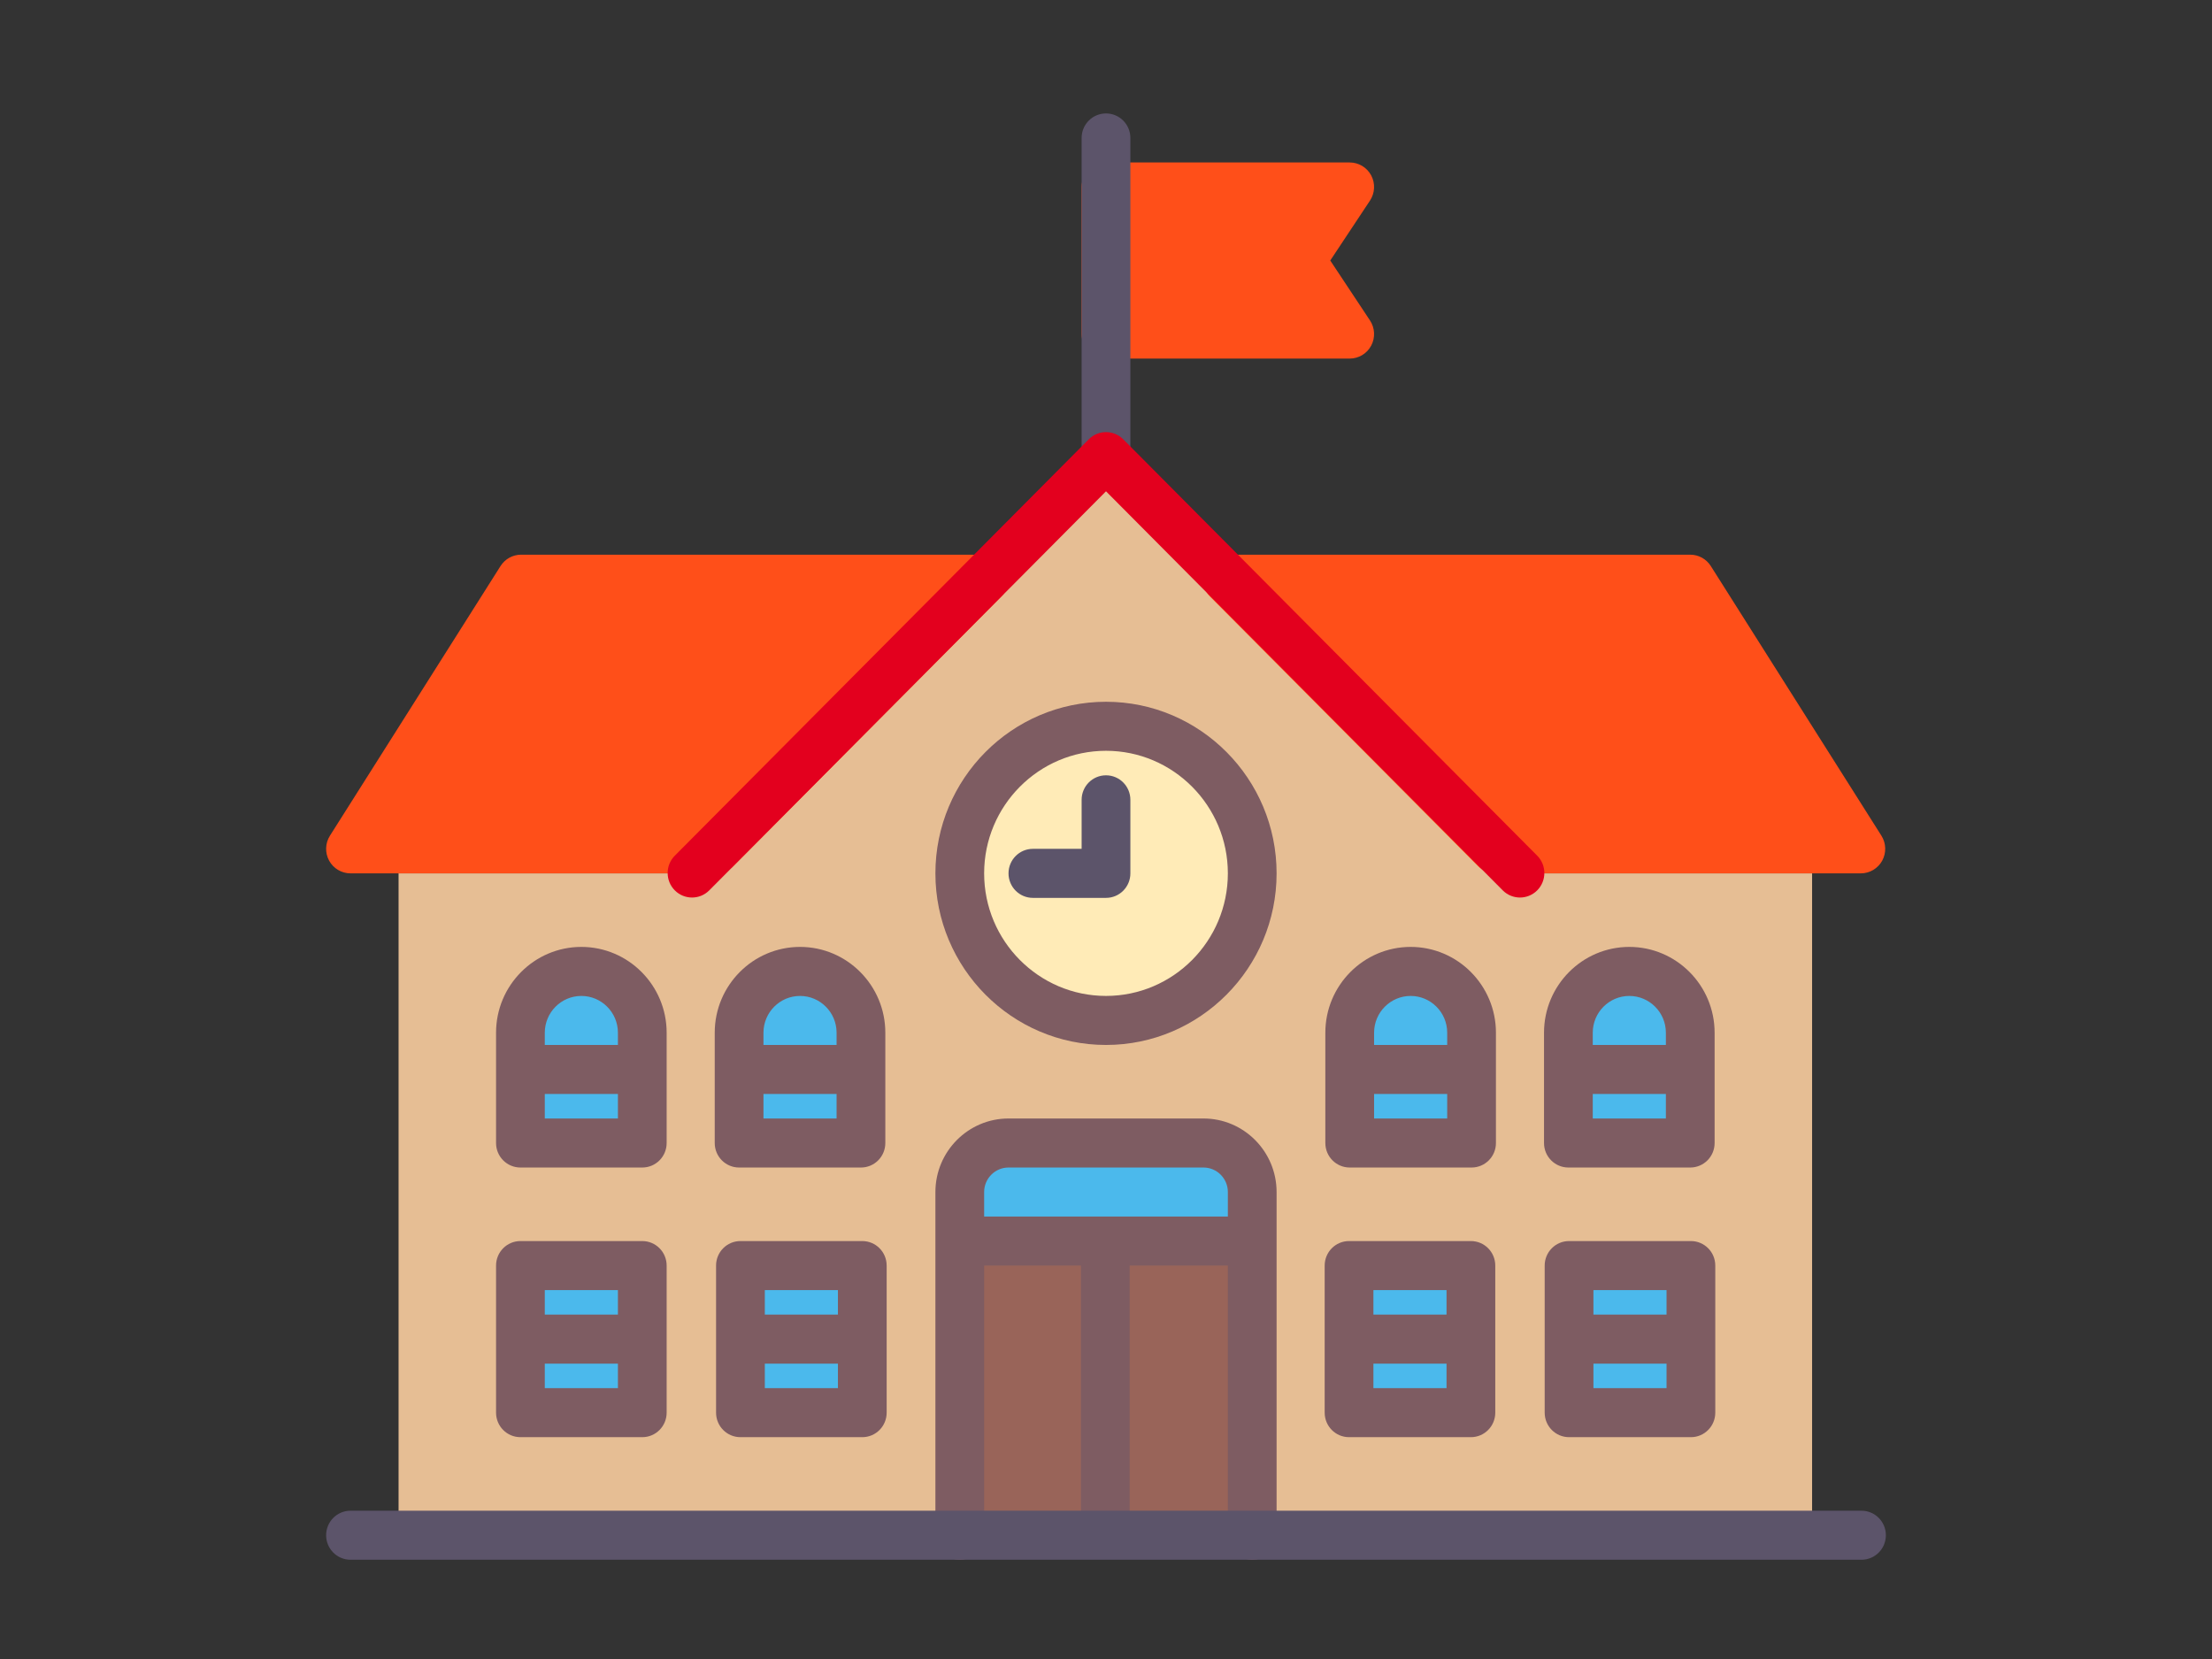 <?xml version="1.0" encoding="UTF-8" standalone="no"?>
<svg width="156px" height="117px" viewBox="0 0 156 117" version="1.1" xmlns="http://www.w3.org/2000/svg" xmlns:xlink="http://www.w3.org/1999/xlink" xmlns:sketch="http://www.bohemiancoding.com/sketch/ns">
    <rect x="0" y="0" width="156" height="117" fill="#333333" stroke="none"/>
    <!-- Generator: Sketch 3.4.4 (17249) - http://www.bohemiancoding.com/sketch -->
    <title>Desktop HD</title>
    <desc>Created with Sketch.</desc>
    <defs></defs>
    <g id="Page-1" stroke="none" stroke-width="1" fill="none" fill-rule="evenodd" sketch:type="MSPage">
        <g id="Desktop-HD" sketch:type="MSArtboardGroup" transform="translate(-373, -1207)">
            <g id="news-+-Desktop-HD" sketch:type="MSLayerGroup" transform="translate(373, 1207)">
                <g id="school" transform="translate(23, 8)" sketch:type="MSShapeGroup">
                    <g id="Group">
                        <path d="M104.797,100.271 L5.109,100.271 L5.109,53.593 L25.734,53.593 L54.953,24.203 L84.172,53.593 L104.797,53.593 L104.797,100.271 Z" id="Shape" fill="#E6BE94"></path>
                        <rect id="Rectangle-path" fill="#996459" x="44.64" y="79.525" width="20.625" height="20.746"></rect>
                        <path d="M64.836,72.61 L45.07,72.61 C44.833,72.61 44.64,72.804 44.64,73.042 L44.64,79.525 L65.265,79.525 L65.265,73.042 C65.265,72.804 65.073,72.61 64.836,72.61 L64.836,72.61 Z" id="Shape" fill="#4BB9EC"></path>
                        <path d="M70.816,10.373 L73.618,6.146 C73.968,5.615 74.002,4.933 73.703,4.371 C73.404,3.809 72.822,3.458 72.188,3.458 L55,3.458 C54.05,3.458 53.281,4.231 53.281,5.186 L53.281,15.559 C53.281,16.515 54.05,17.288 55,17.288 L72.188,17.288 C72.822,17.288 73.404,16.937 73.703,16.375 C74.002,15.812 73.968,15.13 73.618,14.6 L70.816,10.373 L70.816,10.373 Z" id="Shape" fill="#FF4F19"></path>
                        <path d="M55,25.932 C54.05,25.932 53.281,25.159 53.281,24.203 L53.281,1.729 C53.281,0.773 54.05,0 55,0 C55.95,0 56.719,0.773 56.719,1.729 L56.719,24.203 C56.719,25.159 55.95,25.932 55,25.932 L55,25.932 Z" id="Shape" fill="#5C546A"></path>
                        <path d="M61.959,32.186 C62.224,31.539 62.852,31.119 63.547,31.119 L96.203,31.119 C96.791,31.119 97.338,31.421 97.653,31.919 L109.685,50.936 C110.022,51.469 110.042,52.143 109.742,52.697 C109.44,53.249 108.862,53.593 108.234,53.593 L82.453,53.593 C81.997,53.593 81.56,53.411 81.238,53.086 L62.332,34.07 C61.84,33.575 61.692,32.832 61.959,32.186 L61.959,32.186 Z" id="Shape" fill="#FF4F19"></path>
                        <path d="M47.994,32.186 C47.729,31.539 47.101,31.119 46.406,31.119 L13.75,31.119 C13.163,31.119 12.615,31.421 12.3,31.919 L0.269,50.936 C-0.069,51.469 -0.089,52.143 0.211,52.697 C0.514,53.249 1.091,53.593 1.719,53.593 L27.5,53.593 C27.957,53.593 28.393,53.411 28.715,53.087 L47.621,34.07 C48.113,33.575 48.261,32.832 47.994,32.186 L47.994,32.186 Z" id="Shape" fill="#FF4F19"></path>
                        <path d="M84.195,55.298 C83.756,55.298 83.316,55.13 82.98,54.792 L55,26.648 L27.02,54.792 C26.349,55.467 25.261,55.467 24.59,54.792 C23.918,54.117 23.918,53.022 24.59,52.347 L53.785,22.981 C54.456,22.306 55.544,22.306 56.215,22.981 L85.411,52.347 C86.082,53.022 86.082,54.117 85.411,54.792 C85.075,55.129 84.635,55.298 84.195,55.298 L84.195,55.298 Z" id="Shape" fill="#E3001E"></path>
                        <ellipse id="Oval" fill="#FFEBB7" cx="55" cy="53.593" rx="10.312" ry="10.373"></ellipse>
                        <path d="M55,46.678 C54.05,46.678 53.281,47.451 53.281,48.407 L53.281,51.864 L49.844,51.864 C48.894,51.864 48.125,52.638 48.125,53.593 C48.125,54.549 48.894,55.322 49.844,55.322 L55,55.322 C55.95,55.322 56.719,54.549 56.719,53.593 L56.719,48.407 C56.719,47.451 55.95,46.678 55,46.678 L55,46.678 Z" id="Shape" fill="#5C546A"></path>
                        <g transform="translate(70.469, 58.78)" id="Shape">
                            <path d="M10.265,6.051 C10.265,3.664 8.342,1.729 5.969,1.729 C3.595,1.729 1.672,3.664 1.672,6.051 C1.672,6.347 1.702,6.636 1.758,6.915 L1.672,6.915 L1.672,13.831 L10.265,13.831 L10.265,6.915 L10.179,6.915 C10.235,6.636 10.265,6.347 10.265,6.051 L10.265,6.051 Z" fill="#4BB9EC"></path>
                            <path d="M6.016,0 C2.699,0 0,2.715 0,6.051 L0,13.831 C0,14.786 0.769,15.559 1.719,15.559 L10.312,15.559 C11.263,15.559 12.031,14.786 12.031,13.831 L12.031,6.051 C12.031,2.715 9.332,0 6.016,0 L6.016,0 Z M6.016,3.458 C7.437,3.458 8.594,4.621 8.594,6.051 L8.594,6.915 L3.438,6.915 L3.438,6.051 C3.438,4.621 4.594,3.458 6.016,3.458 L6.016,3.458 Z M3.438,12.102 L3.438,10.373 L8.594,10.373 L8.594,12.102 L3.438,12.102 L3.438,12.102 Z" fill="#7E5C62"></path>
                        </g>
                        <g transform="translate(27.5, 79.525)">
                            <rect id="Rectangle-path" fill="#4BB9EC" x="1.719" y="1.729" width="8.594" height="10.373"></rect>
                            <path d="M10.312,0 L1.719,0 C0.769,0 0,0.773 0,1.729 L0,12.102 C0,13.057 0.769,13.831 1.719,13.831 L10.312,13.831 C11.263,13.831 12.031,13.057 12.031,12.102 L12.031,1.729 C12.031,0.773 11.263,0 10.312,0 L10.312,0 Z M8.594,3.458 L8.594,5.186 L3.438,5.186 L3.438,3.458 L8.594,3.458 L8.594,3.458 Z M3.438,10.373 L3.438,8.644 L8.594,8.644 L8.594,10.373 L3.438,10.373 L3.438,10.373 Z" id="Shape" fill="#7E5C62"></path>
                        </g>
                        <g transform="translate(11.816, 79.525)">
                            <rect id="Rectangle-path" fill="#4BB9EC" x="1.887" y="1.729" width="8.594" height="10.373"></rect>
                            <path d="M10.48,0 L1.887,0 C0.937,0 0.168,0.773 0.168,1.729 L0.168,12.102 C0.168,13.057 0.937,13.831 1.887,13.831 L10.48,13.831 C11.43,13.831 12.199,13.057 12.199,12.102 L12.199,1.729 C12.199,0.773 11.43,0 10.48,0 L10.48,0 Z M8.762,3.458 L8.762,5.186 L3.605,5.186 L3.605,3.458 L8.762,3.458 L8.762,3.458 Z M3.605,10.373 L3.605,8.644 L8.762,8.644 L8.762,10.373 L3.605,10.373 L3.605,10.373 Z" id="Shape" fill="#7E5C62"></path>
                        </g>
                        <g transform="translate(85.938, 79.525)">
                            <rect id="Rectangle-path" fill="#4BB9EC" x="1.719" y="1.729" width="8.594" height="10.373"></rect>
                            <path d="M10.312,0 L1.719,0 C0.769,0 0,0.773 0,1.729 L0,12.102 C0,13.057 0.769,13.831 1.719,13.831 L10.312,13.831 C11.263,13.831 12.031,13.057 12.031,12.102 L12.031,1.729 C12.031,0.773 11.263,0 10.312,0 L10.312,0 Z M8.594,3.458 L8.594,5.186 L3.438,5.186 L3.438,3.458 L8.594,3.458 L8.594,3.458 Z M3.438,10.373 L3.438,8.644 L8.594,8.644 L8.594,10.373 L3.438,10.373 L3.438,10.373 Z" id="Shape" fill="#7E5C62"></path>
                        </g>
                        <g transform="translate(70.254, 79.525)">
                            <rect id="Rectangle-path" fill="#4BB9EC" x="1.887" y="1.729" width="8.594" height="10.373"></rect>
                            <path d="M10.48,0 L1.887,0 C0.937,0 0.168,0.773 0.168,1.729 L0.168,12.102 C0.168,13.057 0.937,13.831 1.887,13.831 L10.48,13.831 C11.43,13.831 12.199,13.057 12.199,12.102 L12.199,1.729 C12.199,0.773 11.43,0 10.48,0 L10.48,0 Z M8.762,3.458 L8.762,5.186 L3.605,5.186 L3.605,3.458 L8.762,3.458 L8.762,3.458 Z M3.605,10.373 L3.605,8.644 L8.762,8.644 L8.762,10.373 L3.605,10.373 L3.605,10.373 Z" id="Shape" fill="#7E5C62"></path>
                        </g>
                        <g transform="translate(85.723, 58.78)" id="Shape">
                            <path d="M10.433,6.051 C10.433,3.664 8.51,1.729 6.137,1.729 C3.763,1.729 1.84,3.664 1.84,6.051 C1.84,6.347 1.87,6.636 1.926,6.915 L1.84,6.915 L1.84,13.831 L10.433,13.831 L10.433,6.915 L10.347,6.915 C10.403,6.636 10.433,6.347 10.433,6.051 L10.433,6.051 Z" fill="#4BB9EC"></path>
                            <path d="M6.183,0 C2.867,0 0.168,2.715 0.168,6.051 L0.168,13.831 C0.168,14.786 0.937,15.559 1.887,15.559 L10.48,15.559 C11.43,15.559 12.199,14.786 12.199,13.831 L12.199,6.051 C12.199,2.715 9.5,0 6.183,0 L6.183,0 Z M6.183,3.458 C7.605,3.458 8.762,4.621 8.762,6.051 L8.762,6.915 L3.605,6.915 L3.605,6.051 C3.605,4.621 4.762,3.458 6.183,3.458 L6.183,3.458 Z M3.605,12.102 L3.605,10.373 L8.762,10.373 L8.762,12.102 L3.605,12.102 L3.605,12.102 Z" fill="#7E5C62"></path>
                        </g>
                        <g transform="translate(11.816, 58.78)" id="Shape">
                            <path d="M10.433,6.051 C10.433,3.664 8.51,1.729 6.137,1.729 C3.763,1.729 1.84,3.664 1.84,6.051 C1.84,6.347 1.87,6.636 1.926,6.915 L1.84,6.915 L1.84,13.831 L10.433,13.831 L10.433,6.915 L10.347,6.915 C10.403,6.636 10.433,6.347 10.433,6.051 L10.433,6.051 Z" fill="#4BB9EC"></path>
                            <path d="M6.183,0 C2.867,0 0.168,2.715 0.168,6.051 L0.168,13.831 C0.168,14.786 0.937,15.559 1.887,15.559 L10.48,15.559 C11.43,15.559 12.199,14.786 12.199,13.831 L12.199,6.051 C12.199,2.715 9.5,0 6.183,0 L6.183,0 Z M6.183,3.458 C7.605,3.458 8.762,4.621 8.762,6.051 L8.762,6.915 L3.605,6.915 L3.605,6.051 C3.605,4.621 4.762,3.458 6.183,3.458 L6.183,3.458 Z M3.605,12.102 L3.605,10.373 L8.762,10.373 L8.762,12.102 L3.605,12.102 L3.605,12.102 Z" fill="#7E5C62"></path>
                        </g>
                        <g transform="translate(27.285, 58.78)" id="Shape">
                            <path d="M10.386,6.051 C10.386,3.664 8.463,1.729 6.09,1.729 C3.716,1.729 1.793,3.664 1.793,6.051 C1.793,6.347 1.823,6.636 1.879,6.915 L1.793,6.915 L1.793,13.831 L10.386,13.831 L10.386,6.915 L10.3,6.915 C10.356,6.636 10.386,6.347 10.386,6.051 L10.386,6.051 Z" fill="#4BB9EC"></path>
                            <path d="M6.137,0 C2.82,0 0.121,2.715 0.121,6.051 L0.121,13.831 C0.121,14.786 0.89,15.559 1.84,15.559 L10.433,15.559 C11.383,15.559 12.152,14.786 12.152,13.831 L12.152,6.051 C12.152,2.715 9.453,0 6.137,0 L6.137,0 Z M6.137,3.458 C7.558,3.458 8.715,4.621 8.715,6.051 L8.715,6.915 L3.558,6.915 L3.558,6.051 C3.558,4.621 4.715,3.458 6.137,3.458 L6.137,3.458 Z M3.558,12.102 L3.558,10.373 L8.715,10.373 L8.715,12.102 L3.558,12.102 L3.558,12.102 Z" fill="#7E5C62"></path>
                        </g>
                        <path d="M55,65.695 C48.366,65.695 42.969,60.266 42.969,53.593 C42.969,46.92 48.366,41.492 55,41.492 C61.634,41.492 67.031,46.92 67.031,53.593 C67.031,60.266 61.634,65.695 55,65.695 L55,65.695 Z M55,44.949 C50.262,44.949 46.406,48.827 46.406,53.593 C46.406,58.36 50.262,62.237 55,62.237 C59.738,62.237 63.594,58.36 63.594,53.593 C63.594,48.827 59.738,44.949 55,44.949 L55,44.949 Z" id="Shape" fill="#7E5C62"></path>
                        <path d="M61.875,70.881 L48.125,70.881 C45.282,70.881 42.969,73.208 42.969,76.068 L42.969,100.271 C42.969,101.227 43.737,102 44.688,102 C45.638,102 46.406,101.227 46.406,100.271 L46.406,81.254 L53.234,81.254 L53.234,100.271 L56.672,100.271 L56.672,81.254 L63.594,81.254 L63.594,100.271 C63.594,101.227 64.362,102 65.312,102 C66.263,102 67.031,101.227 67.031,100.271 L67.031,76.068 C67.031,73.208 64.718,70.881 61.875,70.881 L61.875,70.881 Z M63.594,77.797 L46.406,77.797 L46.406,76.068 C46.406,75.114 47.177,74.339 48.125,74.339 L61.875,74.339 C62.823,74.339 63.594,75.114 63.594,76.068 L63.594,77.797 L63.594,77.797 Z" id="Shape" fill="#7E5C62"></path>
                        <path d="M108.281,102 L1.719,102 C0.769,102 0,101.227 0,100.271 C0,99.316 0.769,98.542 1.719,98.542 L108.281,98.542 C109.231,98.542 110,99.316 110,100.271 C110,101.227 109.231,102 108.281,102 L108.281,102 Z" id="Shape" fill="#5C546A"></path>
                    </g>
                </g>
            </g>
        </g>
    </g>
</svg>
